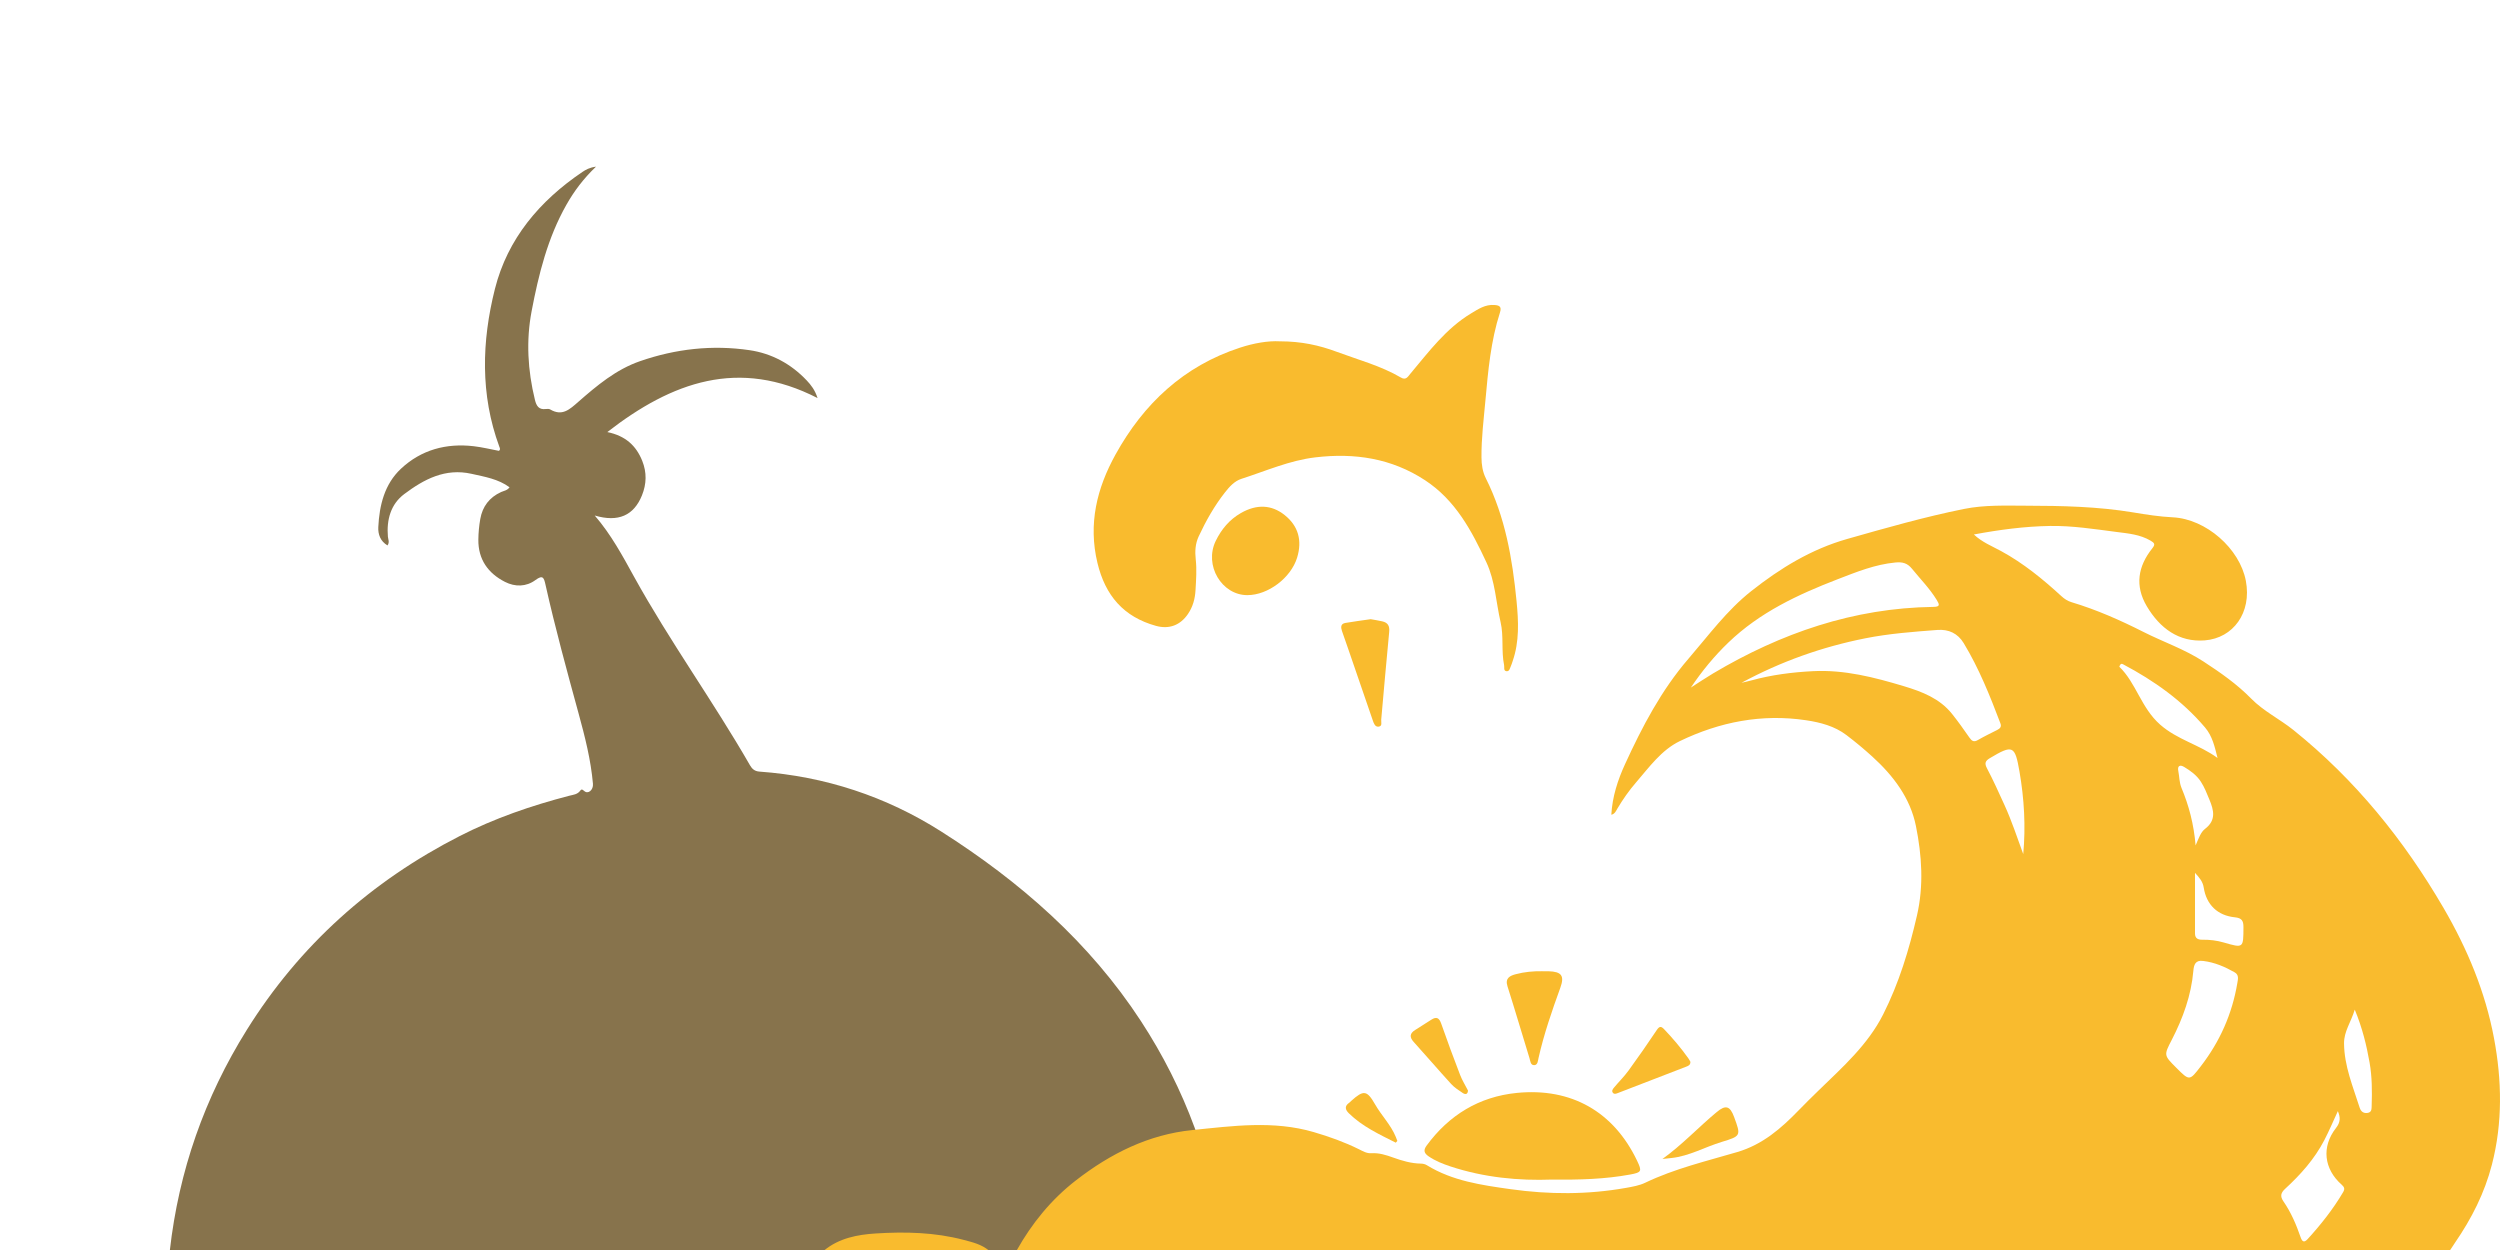 <?xml version="1.0" encoding="UTF-8"?><svg id="_レイヤー_1" xmlns="http://www.w3.org/2000/svg" viewBox="0 0 1440 720"><defs><style>.cls-1{fill:#f9bb2e;}.cls-1,.cls-2{stroke-width:0px;}.cls-2{fill:#87734c;}</style></defs><path class="cls-2" d="M97.82,720.29c5.15-45.74,19.99-88.09,44.37-127.13,30.4-48.68,71.61-85.55,122.57-111.58,20.08-10.26,41.35-17.57,63.18-23.24,2.21-.57,4.62-.7,6.21-2.83.51-.68.92-1.26,2.34.08,2.21,2.09,5.36-.56,5.05-4.11-1.21-13.79-4.6-27.11-8.25-40.44-6.76-24.7-13.53-49.41-19.12-74.41-.85-3.82-1.46-5.68-5.72-2.54-5.36,3.95-11.73,4.05-17.57,1.08-9.79-4.99-15.47-12.99-15.35-24.33.04-3.98.42-7.99,1.11-11.91,1.27-7.19,5.25-12.45,12-15.52,1.6-.73,3.56-.88,4.86-2.74-6.56-4.81-14.23-6.02-21.83-7.74-15.24-3.45-27.5,3.17-38.81,11.64-7.82,5.86-10.25,14.85-9.43,24.55.13,1.58,1.1,3.15-.23,5.05-4.12-2.41-5.5-6.42-5.3-10.53.62-12.59,3.56-24.75,13.04-33.64,11.65-10.91,26.07-14.83,41.91-12.98,4.92.57,9.77,1.77,14.54,2.67,1.03-.85.48-1.67.22-2.39-11.05-30.02-10.13-60.72-2.53-90.91,7.28-28.89,25.76-50.7,50.33-67.31,2-1.35,4.17-2.58,7.89-3.09-7.3,6.98-12.61,14.12-17.03,21.91-10.83,19.1-16.03,40.14-20.07,61.38-3.23,16.97-2.23,34.12,1.91,51.01.86,3.52,2.24,5.83,6.31,5.3.81-.1,1.82-.15,2.46.23,6.95,4.13,11.25-.01,16.2-4.34,10.77-9.42,21.76-18.67,35.64-23.47,20.49-7.09,41.55-9.46,62.95-6.32,12.8,1.87,23.96,7.89,32.99,17.43,2.52,2.66,4.74,5.51,6.26,10.17-45.3-23.25-83.78-9.4-121.11,19.58,10.53,2.16,16.64,7.89,20.12,16.58,2.68,6.69,2.51,13.29-.18,19.93-4.68,11.53-13.61,15.58-27.19,11.55,9.58,11.13,16.06,23.32,22.72,35.38,20.54,37.19,45.54,71.65,66.69,108.46,1.22,2.12,2.7,3.47,5.45,3.67,37.79,2.74,72.93,14.29,104.73,34.51,45.34,28.83,85.3,63.7,115.01,109.18,25.57,39.13,41.19,81.9,47.27,128.2.17,1.31.06,2.65.09,3.98H97.82Z"/><path class="cls-1" d="M585.57,720.29c8.81-15.68,19.94-29.39,34.24-40.46,19.87-15.38,41.76-26.36,67-28.92,23.28-2.36,46.68-5.62,69.89,1.17,8.98,2.63,17.73,5.75,26.1,9.91,2.24,1.11,4.45,2.44,7.05,2.27,4.45-.29,8.54,1.02,12.63,2.49,5.18,1.86,10.44,3.42,16.03,3.49,1.12.02,2.39.31,3.33.9,14.76,9.11,31.52,11.47,48.15,13.81,22.19,3.13,44.47,3.22,66.63-.74,3.75-.67,7.67-1.34,11.06-2.97,16.94-8.13,35.17-12.4,53.02-17.67,14.6-4.31,25.29-13.65,35.4-24.1,3.82-3.95,7.72-7.78,11.66-11.6,13.71-13.31,28.12-26.1,36.93-43.54,9.14-18.08,14.96-37.31,19.49-57,3.97-17.24,2.82-34.55-.59-51.51-3.24-16.12-12.99-28.99-25.06-39.96-4.8-4.36-9.8-8.53-14.96-12.45-6.81-5.18-15.04-7.31-23.21-8.54-25.48-3.85-49.86.95-72.8,12.02-10.6,5.12-17.62,15.04-25.24,23.85-4.03,4.66-7.55,9.7-10.7,15.01-.79,1.33-1.4,3.06-3.49,3.55.58-10.4,3.7-20,7.93-29.21,9.88-21.54,20.86-42.51,36.42-60.57,11.6-13.46,22.16-27.92,36.28-39.07,16.72-13.21,34.58-24.15,55.33-30.04,22.26-6.32,44.49-12.68,67.19-17.26,11.85-2.39,23.92-1.9,35.85-1.87,20.61.05,41.22.46,61.71,3.88,7.43,1.24,15,2.43,22.69,2.81,19.17.95,38.57,18,42.09,36.58,3.48,18.37-7.29,33-23.62,34.3-14.99,1.19-25.96-7.05-33.44-19.67-6.97-11.76-5.11-22.99,3.18-33.35,1.85-2.31,1.28-3.07-.97-4.4-6.11-3.6-12.92-4.16-19.68-5.03-12.7-1.64-25.42-3.65-38.22-3.45-14.63.23-29.16,2.15-43.91,4.91,4.75,4.47,10.42,6.69,15.69,9.56,12.82,6.98,24.02,16.13,34.71,25.94,1.75,1.61,3.58,2.82,5.91,3.52,14.39,4.32,28.01,10.35,41.45,17.15,11.39,5.77,23.6,9.89,34.42,16.95,9.78,6.38,19.32,13.02,27.54,21.4,7.17,7.31,16.46,11.78,24.39,18.15,35.52,28.55,63.6,63.25,86.43,102.46,13.68,23.49,24.05,48.26,29.07,75.06,4.55,24.3,5.02,48.57-1.21,72.75-4.21,16.36-11.7,31.09-21.2,44.91-1.03,1.5-2.01,3.05-3.01,4.57h-825.57ZM1003.16,393.28c1.9-.46,3.81-.86,5.69-1.38,11.6-3.19,23.46-4.7,35.44-5.31,18.08-.92,35.32,3.54,52.39,8.67,10.4,3.13,20.56,7.03,27.67,15.91,3.53,4.4,6.8,9.03,10.02,13.66,1.35,1.94,2.51,2.81,4.86,1.45,3.59-2.08,7.34-3.9,11.06-5.77,1.66-.84,2.74-1.79,1.94-3.88-6.02-15.87-12.31-31.61-21.14-46.19-3.4-5.61-8.64-8.08-15.14-7.59-13.92,1.05-27.83,2.09-41.56,4.82-24.94,4.96-48.65,13.38-71.23,25.59ZM973.94,396.04c4.26-2.72,8.45-5.56,12.79-8.14,39.13-23.25,80.95-37.71,126.91-38.33,3.97-.05,3.56-1.31,1.91-4.01-4.02-6.58-9.42-12.01-14.23-17.94-2.68-3.3-5.5-4.01-9.53-3.63-11.75,1.11-22.38,5.44-33.28,9.64-22.99,8.87-44.89,19.1-62.96,36.47-8.16,7.84-15.22,16.45-21.62,25.94ZM1269.06,553.52c-4.53-.67-5.39,2.21-5.69,5.7-1.23,14.14-5.98,27.2-12.41,39.69-4.59,8.9-4.69,8.85,2.56,16.1,7.69,7.69,7.61,7.63,14.14-.84,10.98-14.23,18.06-30.13,21.03-47.85.39-2.3,1.07-4.77-1.52-6.25-5.66-3.23-11.59-5.77-18.11-6.56ZM1346.6,640.02c-2.67,5.77-5.04,11.42-7.86,16.84-5.61,10.76-13.58,19.7-22.45,27.85-2.5,2.29-3.11,4.28-1.05,7.26,4.39,6.33,7.39,13.38,9.9,20.64.88,2.55,1.95,3.42,4.08,1.09,7.65-8.38,14.66-17.23,20.43-27.03,1.03-1.76.78-2.85-.79-4.23-10.34-9.09-11.77-21.94-3.31-32.73,2.56-3.26,2.61-6.08,1.05-9.7ZM1277.3,436.61c-1.62-6.46-2.93-12.57-7.2-17.59-13.14-15.48-29.33-26.92-47.11-36.34-.69-.36-1.56-.84-2.25,1.38,9.68,9.32,12.55,23.69,23.51,33.33,9.93,8.74,22.67,11.57,33.05,19.21ZM1165.39,491.96c1.46-16.07.55-31.87-2.18-47.62-2.59-14.94-3.82-15.54-17.03-7.66-2.68,1.6-3.22,2.94-1.66,5.9,3.63,6.89,6.82,14.02,10.06,21.11,4.2,9.17,7.31,18.76,10.81,28.27ZM1264.32,502.76c0,12.13,0,23.52,0,34.92,0,2.89,1.78,3.64,4.26,3.6,4.18-.06,8.27.43,12.3,1.6,11.41,3.31,11.31,3.28,11.35-8.85.01-3.64-.93-5.26-4.92-5.66-9.97-1-16.4-7.21-17.96-17.1-.53-3.39-2.35-5.61-5.03-8.5ZM1356.35,581.54c-2.24,7.36-6.23,12.56-6.18,19.41.1,13.1,5.16,24.92,8.99,37.07.68,2.14,2.16,3.37,4.52,3.03,2.54-.37,2.34-2.45,2.4-4.24.27-8.31.24-16.63-1.21-24.84-1.76-9.93-4.11-19.71-8.52-30.43ZM1264.67,486.96c1.88-4.4,3.01-7.68,5.44-9.54,6.53-4.98,5.04-10.75,2.5-16.86-1.46-3.52-2.81-7.08-4.92-10.32-2.44-3.74-5.92-6.25-9.62-8.48-2.44-1.47-3.97-.64-3.37,2.33.65,3.24.54,6.61,1.85,9.75,4.22,10.14,7.06,20.65,8.12,33.11Z"/><path class="cls-1" d="M474.63,720.29c8.67-7.13,19.22-9.15,29.83-9.82,16.95-1.06,33.94-.69,50.55,3.69,5.13,1.35,10.35,2.58,14.57,6.12h-94.95Z"/><path class="cls-1" d="M894.04,679.43c-19.23.74-39.19-1.17-58.56-7.56-4.42-1.46-8.74-3.18-12.64-5.85-2.6-1.78-3.05-3.51-1.12-6.15,12.91-17.62,30.26-28.16,51.86-30.34,31.63-3.18,55.96,10.95,69.36,39,2.95,6.17,2.68,6.78-4.08,8.02-14.47,2.66-29.1,3.06-44.82,2.89Z"/><path class="cls-1" d="M888.4,559.44c1.16,0,2.33-.02,3.49,0,7.59.21,9.37,2.58,6.85,9.53-4.82,13.29-9.43,26.64-12.55,40.45-.35,1.55-.42,3.9-2.27,4.09-2.39.24-2.42-2.36-2.92-3.97-4.26-13.81-8.32-27.69-12.7-41.47-1.52-4.79,1.6-6.08,4.8-6.94,4.97-1.33,10.13-1.79,15.31-1.71Z"/><path class="cls-1" d="M973.68,611.6c.05,1.97-1.37,2.4-2.56,2.86-13.04,5.07-26.09,10.09-39.15,15.1-.91.35-2,.86-2.81.03-1.09-1.11-.22-2.26.48-3.1,2.76-3.32,5.88-6.38,8.41-9.86,5.59-7.67,11-15.47,16.27-23.35,1.46-2.18,2.44-2.29,4.15-.51,5.07,5.3,9.8,10.89,14.05,16.87.48.67.85,1.42,1.17,1.97Z"/><path class="cls-1" d="M845.55,628.17c-.12,2.3-1.56,2.37-3.03,1.38-2.34-1.57-4.79-3.13-6.67-5.19-7.29-7.98-14.32-16.2-21.57-24.21-2.56-2.83-2.24-4.92.85-6.88,3.09-1.96,6.2-3.89,9.27-5.89,3.06-1.99,4.59-1.09,5.77,2.31,3.44,9.9,7.11,19.73,10.87,29.51,1.19,3.08,2.97,5.93,4.52,8.95Z"/><path class="cls-1" d="M957.57,667.57c11.4-8.2,20.77-18.31,31.29-27.05,5.19-4.31,7.66-3.47,10,2.91,3.95,10.74,4.01,10.94-7.2,14.33-9.68,2.93-18.62,8.15-28.87,9.25-1.74.19-3.48.37-5.22.56Z"/><path class="cls-1" d="M803.95,658.17c-9.51-4.8-19.22-9.28-27.02-16.93-2.15-2.11-2.57-4.18.28-6.1.41-.27.72-.69,1.09-1.02,7.16-6.43,9.07-6.19,13.78,2.04,3.69,6.45,9.11,11.8,11.94,18.79.3.73.57,1.48.85,2.22-.31.34-.61.67-.92,1.01Z"/><g id="w2"><path class="cls-1" d="M737.22,196.6c12.39.02,22.57,2.24,32.75,6.04,12.46,4.65,25.38,8.04,36.97,14.83,2.94,1.72,3.98-.48,5.53-2.33,10.58-12.6,20.45-25.93,34.89-34.63,4.12-2.48,8.17-5.23,13.38-4.84,2.81.21,4.37.85,3.25,4.3-5.31,16.43-6.83,33.54-8.38,50.6-.99,10.92-2.37,21.83-2.28,32.84.03,4.23.6,8.27,2.51,12.09,11.16,22.27,15.29,46.28,17.69,70.75,1.14,11.67,1.68,23.24-2.24,34.55-.33.94-.58,1.92-1.01,2.82-.61,1.27-.83,3.35-2.73,2.97-1.59-.32-.94-2.22-1.19-3.46-1.69-8.19-.13-16.66-2.03-24.81-2.66-11.48-3.11-23.56-8.15-34.38-8.46-18.2-17.81-35.81-35.37-47.33-19.36-12.69-40.65-15.83-63.15-13.17-14.87,1.75-28.52,7.85-42.6,12.37-4.04,1.3-6.91,4.54-9.51,7.85-6.1,7.77-10.9,16.3-15.08,25.24-2.01,4.29-2.23,8.75-1.74,13.19.67,6.01.22,11.94-.12,17.91-.28,4.91-1.52,9.5-4.32,13.62-4.42,6.53-10.88,8.98-18.46,6.88-18.67-5.18-29.2-17.47-33.71-36.26-5.41-22.51-.3-43.07,10.41-62.43,16.18-29.26,39.29-50.99,71.73-61.56,7.97-2.6,16.14-4.03,22.95-3.64Z"/><path class="cls-1" d="M718.55,342.8c-14.88.05-25.13-17.22-18.28-31.26,3.24-6.64,7.9-12.29,14.54-16.06,9.09-5.17,17.6-4.82,25.15,1.2,7.81,6.21,10.25,14.6,7.15,24.6-3.6,11.61-16.7,21.48-28.56,21.52Z"/><path class="cls-1" d="M789.45,356.64c2.09.38,4.38.73,6.65,1.24,3.29.73,4.43,2.59,4.07,6.14-1.67,16.82-3.04,33.67-4.59,50.51-.13,1.46.85,3.81-1.6,4.03-1.9.17-2.65-1.82-3.18-3.37-4.78-13.8-9.5-27.62-14.24-41.43-1.19-3.45-2.43-6.88-3.6-10.34-.71-2.1-.78-4.14,1.99-4.61,4.74-.81,9.51-1.42,14.5-2.15Z"/></g></svg>